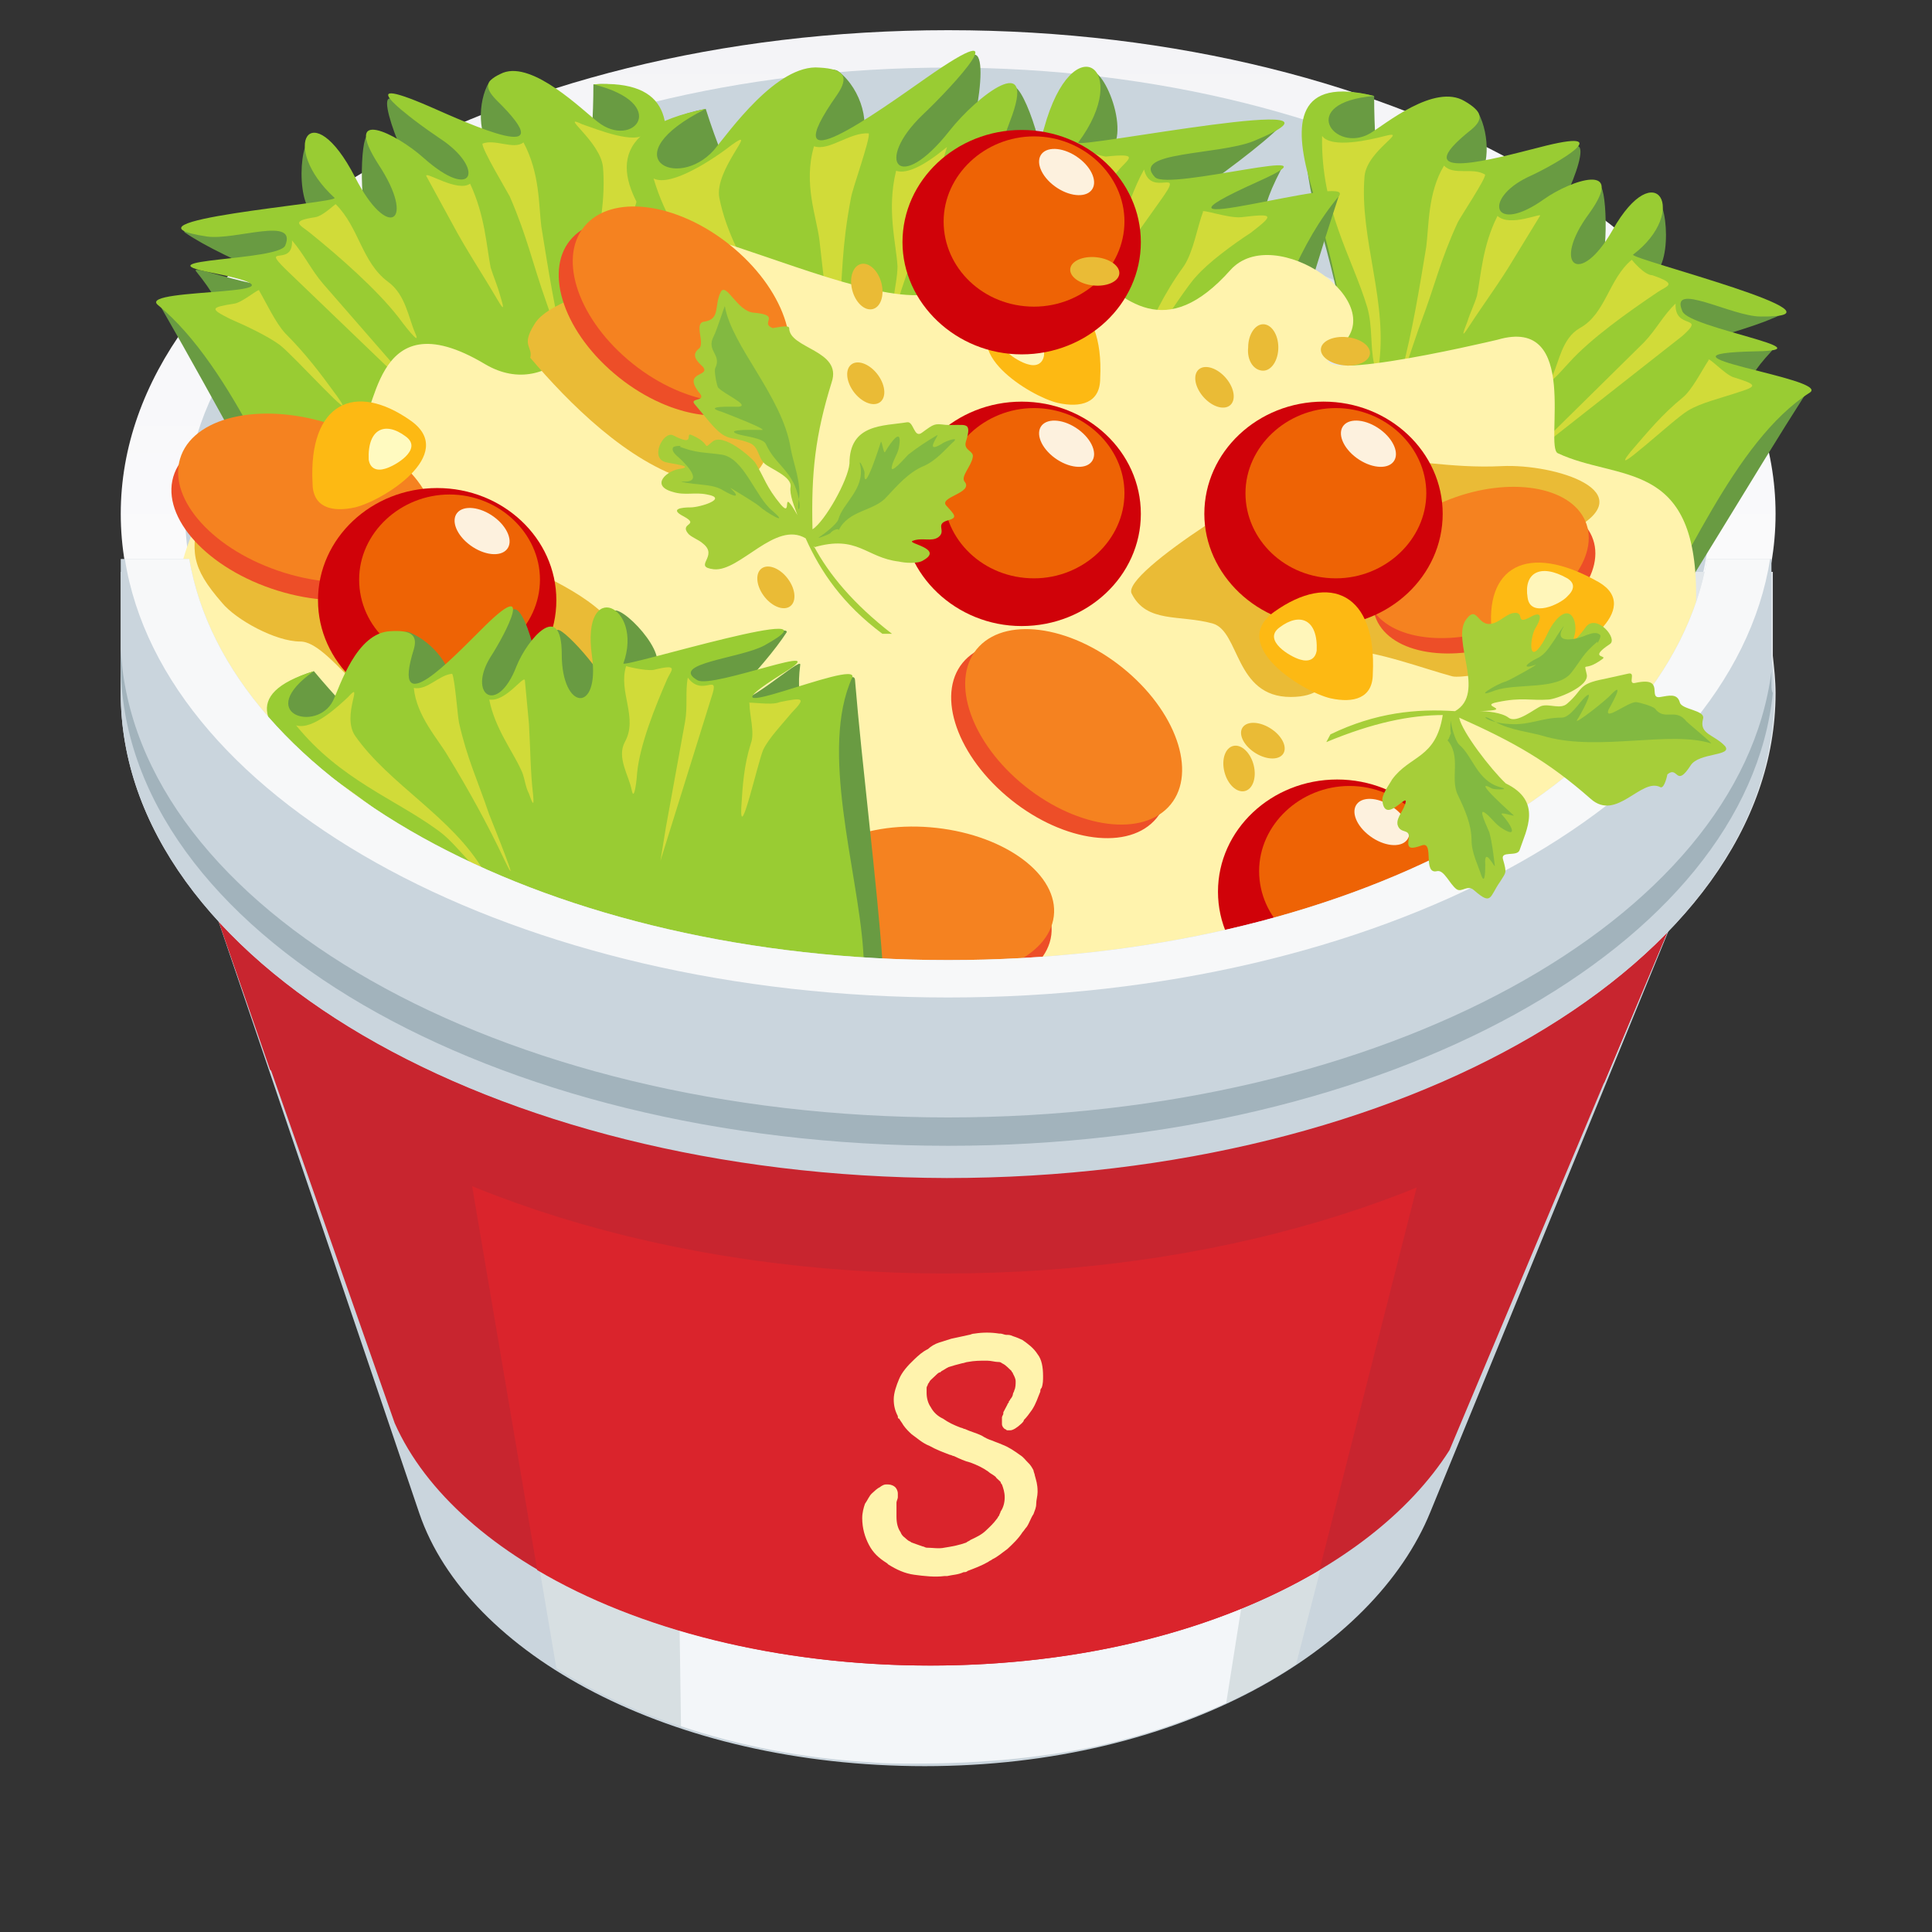 <svg width="64" height="64" viewBox="0 0 64 64" fill="none" xmlns="http://www.w3.org/2000/svg" xmlns:xlink="http://www.w3.org/1999/xlink">
	<rect x="0" y="0" width="64" height="64" fill="#333333" stroke="none"/>
	<desc>
			Created with Pixso.
	</desc>
	<g clip-path="url(#clip2_1644)">
		<path d="M6.993 29.796L56.049 28.941L47.381 50.09C45.521 54.661 39.122 58.506 30.636 58.506C22.196 58.506 15.479 54.789 13.891 50.132L6.993 29.796Z" fill-rule="evenodd" fill="#CAD5DD"/>
		<path d="M42.935 55.131C41.12 56.327 38.851 57.31 36.264 57.865C34.404 58.25 32.407 58.42 30.32 58.42C29.866 58.42 29.367 58.42 28.913 58.378C24.738 58.121 21.108 56.968 18.43 55.259L14.437 31.633L49.107 31.077L42.935 55.131Z" fill-rule="evenodd" fill="#D7DFE2"/>
		<path d="M40.62 56.413C39.304 57.011 37.806 57.523 36.218 57.865C34.358 58.25 32.361 58.421 30.273 58.421C29.82 58.421 29.32 58.421 28.866 58.378C26.598 58.25 24.465 57.822 22.559 57.182L22.196 31.547L44.613 31.163L40.62 56.413Z" fill-rule="evenodd" fill="#F3F6F9"/>
		<path d="M6.993 29.796L56.049 28.941L48.016 48.039C45.384 52.183 38.804 55.174 30.818 55.174C22.286 55.174 15.116 51.756 13.074 47.142L6.993 29.796Z" fill-rule="evenodd" fill="#C8252F"/>
		<path d="M43.708 52.012C40.395 53.977 35.903 55.173 30.82 55.173C25.738 55.173 21.109 53.977 17.796 52.012L14.348 31.675L49.017 31.12L43.708 52.012Z" fill-rule="evenodd" fill="#DA242C"/>
		<path d="M34.371 44.86C34.235 44.647 34.053 44.518 33.872 44.39C33.781 44.347 33.69 44.305 33.554 44.262C33.464 44.219 33.418 44.219 33.327 44.219C33.282 44.219 33.191 44.177 33.146 44.177L33.1 44.177C32.828 44.134 32.556 44.134 32.284 44.177C32.193 44.177 32.148 44.219 32.102 44.219C31.921 44.262 31.694 44.305 31.512 44.347C31.376 44.39 31.24 44.433 31.104 44.476C30.968 44.518 30.831 44.604 30.741 44.689C30.559 44.775 30.423 44.903 30.287 45.031C30.06 45.245 29.878 45.458 29.788 45.672C29.697 45.886 29.606 46.142 29.606 46.355C29.606 46.569 29.652 46.74 29.742 46.911C29.742 46.954 29.742 46.996 29.788 46.996C29.833 47.082 29.878 47.124 29.924 47.21C30.015 47.338 30.105 47.424 30.196 47.509C30.378 47.637 30.559 47.808 30.786 47.894C31.013 48.022 31.24 48.107 31.467 48.193C31.512 48.193 31.558 48.235 31.603 48.235C31.784 48.321 31.966 48.406 32.148 48.449C32.374 48.534 32.556 48.62 32.737 48.748C32.828 48.834 32.964 48.876 33.01 48.962C33.055 49.004 33.1 49.047 33.146 49.09C33.146 49.133 33.191 49.175 33.191 49.175C33.237 49.303 33.282 49.432 33.282 49.602C33.282 49.773 33.237 49.944 33.146 50.072C33.146 50.115 33.1 50.158 33.1 50.201C33.055 50.243 33.055 50.286 33.01 50.329C32.919 50.457 32.783 50.585 32.647 50.713C32.511 50.842 32.329 50.927 32.148 51.012C32.102 51.055 32.057 51.055 32.011 51.098C31.784 51.183 31.558 51.226 31.285 51.269C31.104 51.311 30.877 51.269 30.695 51.269C30.65 51.269 30.605 51.226 30.559 51.226C30.423 51.183 30.332 51.141 30.196 51.098C30.151 51.055 30.105 51.055 30.06 51.012C29.969 50.927 29.878 50.884 29.833 50.756C29.742 50.628 29.697 50.457 29.697 50.243C29.697 50.158 29.697 50.072 29.697 49.987C29.697 49.944 29.697 49.901 29.697 49.859C29.697 49.816 29.697 49.816 29.697 49.773C29.697 49.731 29.742 49.645 29.742 49.602C29.742 49.56 29.742 49.517 29.742 49.517L29.742 49.474C29.742 49.389 29.697 49.303 29.652 49.261C29.606 49.218 29.515 49.175 29.425 49.175C29.379 49.175 29.379 49.175 29.334 49.175C29.289 49.175 29.198 49.218 29.152 49.261C29.062 49.303 28.971 49.389 28.88 49.474C28.789 49.56 28.744 49.688 28.653 49.816C28.608 49.944 28.562 50.115 28.562 50.286C28.562 50.628 28.653 50.927 28.789 51.183C28.925 51.44 29.107 51.611 29.379 51.781L29.425 51.824C29.697 51.995 29.969 52.123 30.287 52.166C30.605 52.209 30.968 52.251 31.285 52.209C31.331 52.209 31.331 52.209 31.376 52.209C31.558 52.166 31.739 52.166 31.921 52.08C31.966 52.08 32.011 52.081 32.057 52.038C32.284 51.952 32.511 51.867 32.737 51.739C32.783 51.696 32.828 51.696 32.873 51.653C33.055 51.568 33.191 51.44 33.373 51.311C33.554 51.141 33.736 50.97 33.872 50.756C33.917 50.713 33.963 50.628 34.008 50.585C34.099 50.457 34.144 50.286 34.235 50.158C34.28 50.03 34.326 49.944 34.326 49.816C34.326 49.688 34.371 49.56 34.371 49.432C34.371 49.432 34.371 49.432 34.371 49.389C34.371 49.175 34.326 49.047 34.28 48.876C34.28 48.834 34.235 48.748 34.235 48.705C34.19 48.62 34.144 48.534 34.053 48.449C33.963 48.364 33.917 48.278 33.781 48.193C33.6 48.064 33.418 47.936 33.191 47.851C33.1 47.808 32.964 47.765 32.873 47.723C32.737 47.68 32.647 47.637 32.511 47.552C32.329 47.466 32.148 47.424 31.966 47.338C31.921 47.338 31.875 47.295 31.83 47.295C31.603 47.21 31.421 47.124 31.24 46.996C31.058 46.911 30.922 46.783 30.831 46.612C30.741 46.484 30.695 46.313 30.695 46.142C30.695 46.099 30.695 46.056 30.695 46.014L30.695 45.971C30.695 45.928 30.741 45.886 30.741 45.843C30.786 45.8 30.786 45.757 30.831 45.715C30.877 45.672 30.922 45.629 30.968 45.587L31.013 45.544C31.058 45.501 31.104 45.458 31.149 45.458L31.195 45.416C31.285 45.373 31.331 45.33 31.421 45.287C31.558 45.245 31.694 45.202 31.875 45.159C31.921 45.159 32.011 45.117 32.057 45.117C32.284 45.074 32.465 45.074 32.692 45.074C32.828 45.074 32.964 45.117 33.055 45.117C33.1 45.117 33.146 45.117 33.191 45.159C33.282 45.202 33.327 45.245 33.373 45.287C33.418 45.33 33.464 45.373 33.509 45.416C33.509 45.458 33.554 45.458 33.554 45.501C33.6 45.587 33.645 45.672 33.645 45.757C33.645 45.843 33.645 45.971 33.6 46.056C33.6 46.099 33.554 46.142 33.554 46.185C33.554 46.227 33.509 46.313 33.464 46.355C33.464 46.398 33.418 46.398 33.418 46.441C33.418 46.484 33.373 46.484 33.373 46.526C33.327 46.612 33.282 46.697 33.237 46.783L33.237 46.825C33.237 46.868 33.191 46.911 33.191 46.954L33.191 46.996C33.191 47.039 33.191 47.082 33.191 47.124L33.191 47.167C33.191 47.253 33.237 47.295 33.282 47.338C33.327 47.338 33.327 47.381 33.373 47.381C33.418 47.381 33.418 47.381 33.464 47.381C33.554 47.381 33.69 47.295 33.827 47.167C33.872 47.124 33.917 47.082 33.917 47.039C34.008 46.954 34.099 46.825 34.19 46.697C34.326 46.484 34.371 46.313 34.462 46.099C34.462 46.056 34.462 46.014 34.507 45.971C34.553 45.843 34.553 45.715 34.553 45.587C34.553 45.287 34.507 45.031 34.371 44.86Z" fill-rule="evenodd" fill="#FFF3AD"/>
		<path d="M6.993 29.796L55.685 29.796L53.144 35.862C48.153 39.708 40.211 42.186 31.317 42.186C22.105 42.186 13.937 39.494 8.945 35.435L6.993 29.796Z" fill-rule="evenodd" fill="#C8252F"/>
		<path d="M31.409 33.043C46.475 33.043 58.818 25.865 58.818 17.021C58.818 8.178 46.475 1 31.409 1C16.343 1 4 8.178 4 17.021C4 25.865 16.298 33.043 31.409 33.043Z" fill-rule="evenodd" fill="url(#paint_linear_2_1653_0)"/>
		<path d="M31.409 31.804C45.295 31.804 56.64 25.139 56.64 17.021C56.64 8.904 45.295 2.239 31.409 2.239C17.478 2.239 6.133 8.861 6.133 17.021C6.133 25.182 17.478 31.804 31.409 31.804Z" fill-rule="evenodd" fill="#CAD5DD"/>
		<path d="M31.409 6.939C43.707 6.939 52.057 12.407 55.506 18.944L58.727 18.944L58.727 21.721C58.773 22.148 58.818 22.533 58.818 22.96C58.818 31.804 46.566 38.981 31.409 38.981C16.252 38.981 4 31.804 4 22.96L4 18.944L8.266 18.944C11.714 12.407 19.066 6.939 31.409 6.939Z" fill-rule="evenodd" fill="#E2E7EB"/>
		<path d="M45.52 3.179C45.52 5.358 45.838 7.152 45.611 4.973C45.566 4.375 48.606 3.051 48.969 3.734C49.377 4.503 49.332 5.657 48.878 5.999C46.564 7.836 49.786 5.828 51.193 5.486C51.964 5.272 52.146 4.802 52.282 4.845C52.69 5.016 51.283 8.049 50.603 8.348C49.105 9.075 49.65 8.391 51.329 7.195C51.873 6.81 52.69 6.041 53.008 6.17C53.235 6.255 53.325 8.776 52.826 9.459C51.556 11.168 52.463 10.143 53.552 8.22C54.188 7.109 54.778 6.469 54.959 6.682C55.322 7.067 55.368 9.716 54.233 9.032C53.961 8.861 59.542 10.143 59.043 10.399C58.363 10.741 57.319 11.04 55.821 11.467C56.048 12.023 58.953 11.339 58.68 11.638C56.411 14.073 60.223 12.45 59.815 13.048C58.09 15.74 55.867 19.542 54.188 22.063C53.825 22.661 53.099 23.729 52.327 23.772C51.737 23.814 51.193 23.985 50.467 23.943C50.058 23.943 48.243 23.814 48.288 23.857C43.796 20.781 44.159 18.73 44.613 15.099C44.976 12.023 44.386 9.801 43.478 6.597C43.07 4.674 42.934 2.538 45.52 3.179Z" fill-rule="evenodd" fill="#699B42"/>
		<path d="M45.522 3.179C42.936 3.393 44.206 5.101 45.386 4.418C45.885 4.119 47.519 2.752 48.517 3.35C49.107 3.692 49.153 3.948 48.744 4.29C46.43 6.127 49.606 5.23 50.968 4.888C53.736 4.162 51.558 5.443 50.605 5.87C49.107 6.597 49.47 7.793 51.149 6.597C52.057 5.956 53.872 5.358 52.647 7.067C51.376 8.776 52.329 9.545 53.418 7.622C54.87 5.059 55.96 7.024 54.099 8.434C53.917 8.562 61.723 10.527 58.319 10.485C57.366 10.485 55.279 9.288 55.733 10.314C55.96 10.869 60.588 11.595 58.183 11.638C54.099 11.724 60.679 12.535 59.953 13.005C57.412 14.629 55.778 18.944 54.099 21.465C53.736 22.063 53.01 23.131 52.239 23.174C51.648 23.216 51.104 23.387 50.378 23.345C49.969 23.345 48.154 23.216 48.2 23.259C43.707 20.183 44.07 18.132 44.524 14.501C44.887 11.425 44.297 9.203 43.389 5.999C42.845 4.076 42.936 2.538 45.522 3.179Z" fill-rule="evenodd" fill="#99CC33"/>
		<path d="M43.796 4.503C43.751 6.939 44.794 8.519 45.294 10.186C45.475 10.826 45.385 11.467 45.521 12.065C45.611 12.493 45.521 13.048 45.657 12.236C46.02 10.057 45.021 7.921 45.203 5.828C45.294 4.973 46.7 4.29 45.884 4.503C45.385 4.632 44.114 4.931 43.796 4.503Z" fill-rule="evenodd" fill="#D1DB39"/>
		<path d="M47.836 5.486C47.292 6.383 47.337 7.494 47.246 8.178C47.02 9.545 46.793 10.955 46.43 12.322C46.021 13.86 46.929 11.04 47.065 10.698C47.564 9.374 47.7 8.648 48.29 7.366C48.426 7.109 49.198 5.956 49.198 5.785C48.789 5.529 48.154 5.828 47.836 5.486Z" fill-rule="evenodd" fill="#D1DB39"/>
		<path d="M49.607 7.152C49.108 8.135 49.062 9.118 48.926 9.801C48.836 10.1 48.7 10.357 48.609 10.656C48.473 10.997 48.382 11.254 48.654 10.826C49.153 10.057 49.698 9.331 50.152 8.562L51.014 7.152C51.105 7.024 50.016 7.537 49.607 7.152Z" fill-rule="evenodd" fill="#D1DB39"/>
		<path d="M55.506 10.057C55.097 10.442 54.87 10.912 54.462 11.339L51.558 14.202L50.65 15.142L51.331 14.586L55.733 11.126C56.549 10.399 55.46 10.955 55.506 10.057Z" fill-rule="evenodd" fill="#D1DB39"/>
		<path d="M56.597 11.937C56.37 12.279 56.052 12.92 55.735 13.176C55.054 13.732 54.6 14.287 54.01 14.971C53.193 15.996 55.462 13.86 55.916 13.603C56.325 13.347 57.051 13.176 57.55 13.005C58.23 12.792 58.23 12.749 57.414 12.493C57.141 12.407 56.551 11.766 56.597 11.937Z" fill-rule="evenodd" fill="#D1DB39"/>
		<path d="M54.055 8.605C53.284 9.246 53.193 10.399 52.331 10.869C51.741 11.211 51.65 11.98 51.423 12.45C51.196 12.92 51.877 12.108 51.968 12.023C52.694 11.211 53.965 10.314 54.917 9.673C55.235 9.459 55.598 9.416 54.736 9.117C54.464 9.117 54.055 8.605 54.055 8.605Z" fill-rule="evenodd" fill="#D1DB39"/>
		<path d="M19.657 2.794C19.657 4.973 19.339 6.725 19.566 4.589C19.611 3.991 16.571 2.153 16.208 2.709C15.8 3.392 15.845 4.546 16.299 4.973C18.613 7.238 15.391 4.674 13.984 4.076C13.213 3.734 13.031 3.222 12.895 3.264C12.487 3.35 13.894 6.639 14.574 7.067C16.072 8.049 15.527 7.28 13.848 5.785C13.304 5.315 12.487 4.418 12.169 4.503C11.942 4.546 11.851 7.067 12.351 7.836C13.621 9.758 12.714 8.562 11.625 6.469C10.989 5.23 10.399 4.503 10.218 4.674C9.855 5.016 9.809 7.665 10.944 7.152C11.216 7.024 5.634 7.366 6.134 7.708C6.814 8.178 7.858 8.647 9.356 9.331C9.129 9.844 6.224 8.69 6.497 8.989C8.766 11.809 4.954 9.502 5.362 10.228C7.087 13.219 9.31 17.406 10.989 20.226C11.352 20.866 12.078 22.063 12.85 22.234C13.44 22.362 13.984 22.618 14.71 22.746C15.119 22.789 16.934 23.003 16.889 23.003C21.381 20.695 21.018 18.602 20.564 14.842C20.201 11.681 20.791 9.587 21.699 6.511C22.107 4.717 22.243 2.623 19.657 2.794Z" fill-rule="evenodd" fill="#699B42"/>
		<path d="M19.659 2.794C22.245 3.435 20.975 4.973 19.795 4.033C19.296 3.649 17.662 2.025 16.664 2.41C16.074 2.666 16.028 2.88 16.437 3.307C18.751 5.571 15.575 4.119 14.213 3.521C11.445 2.324 13.623 3.948 14.576 4.589C16.074 5.571 15.711 6.725 14.032 5.23C13.124 4.418 11.309 3.521 12.534 5.443C13.805 7.366 12.852 8.007 11.763 5.871C10.31 3.051 9.221 4.845 11.082 6.554C11.264 6.725 3.458 7.323 6.862 7.836C7.815 7.964 9.857 7.152 9.448 8.135C9.221 8.648 4.593 8.562 6.998 9.032C11.082 9.844 4.502 9.502 5.228 10.1C7.769 12.194 9.448 16.808 11.082 19.628C11.445 20.268 12.171 21.465 12.943 21.636C13.533 21.764 14.077 22.02 14.803 22.148C15.211 22.191 17.027 22.405 16.981 22.405C21.474 20.098 21.111 18.004 20.657 14.244C20.294 11.083 20.884 8.989 21.791 5.913C22.336 4.162 22.245 2.624 19.659 2.794Z" fill-rule="evenodd" fill="#99CC33"/>
		<path d="M21.38 4.418C21.426 6.853 20.382 8.22 19.883 9.844C19.701 10.442 19.792 11.126 19.656 11.681C19.565 12.108 19.656 12.664 19.52 11.852C19.157 9.587 20.155 7.622 19.974 5.529C19.883 4.674 18.476 3.734 19.293 4.119C19.792 4.29 21.063 4.802 21.38 4.418Z" fill-rule="evenodd" fill="#D1DB39"/>
		<path d="M17.341 4.717C17.886 5.742 17.841 6.768 17.931 7.494C18.158 8.904 18.385 10.357 18.748 11.766C19.157 13.39 18.249 10.399 18.113 10.057C17.614 8.648 17.478 7.878 16.888 6.511C16.752 6.255 15.98 4.973 15.98 4.76C16.389 4.589 17.024 4.973 17.341 4.717Z" fill-rule="evenodd" fill="#D1DB39"/>
		<path d="M15.572 6.084C16.072 7.152 16.117 8.178 16.253 8.861C16.344 9.16 16.48 9.459 16.571 9.801C16.661 10.1 16.752 10.399 16.48 9.929C15.981 9.075 15.436 8.263 14.982 7.409L14.12 5.828C14.075 5.657 15.164 6.383 15.572 6.084Z" fill-rule="evenodd" fill="#D1DB39"/>
		<path d="M9.673 7.964C10.081 8.434 10.308 8.947 10.717 9.417L13.621 12.749L14.528 13.817L13.848 13.133L9.446 8.904C8.629 8.092 9.718 8.861 9.673 7.964Z" fill-rule="evenodd" fill="#D1DB39"/>
		<path d="M8.586 9.63C8.812 10.015 9.13 10.698 9.448 11.04C10.129 11.724 10.582 12.322 11.172 13.133C11.989 14.287 9.72 11.766 9.266 11.425C8.858 11.126 8.132 10.784 7.633 10.57C6.952 10.228 6.952 10.185 7.769 10.057C8.041 10.015 8.631 9.502 8.586 9.63Z" fill-rule="evenodd" fill="#D1DB39"/>
		<path d="M11.124 6.768C11.896 7.537 11.986 8.69 12.849 9.331C13.439 9.758 13.529 10.527 13.756 11.04C13.983 11.553 13.303 10.655 13.212 10.527C12.486 9.587 11.215 8.477 10.262 7.708C9.944 7.451 9.581 7.323 10.444 7.195C10.716 7.152 11.124 6.725 11.124 6.768Z" fill-rule="evenodd" fill="#D1DB39"/>
		<path d="M23.378 3.606C24.104 5.913 25.102 7.622 24.104 5.443C23.786 4.845 27.099 1.854 27.779 2.367C28.551 2.965 28.868 4.204 28.46 4.802C26.236 7.964 29.549 4.162 31.137 3.051C32.045 2.41 32.045 1.812 32.272 1.812C32.862 1.769 32.09 5.7 31.364 6.426C29.776 7.964 30.23 6.939 31.863 4.802C32.408 4.119 33.134 2.88 33.588 2.88C33.906 2.837 34.858 5.443 34.495 6.426C33.542 8.904 34.269 7.323 34.995 4.717C35.403 3.222 35.902 2.239 36.22 2.367C36.81 2.581 37.717 5.358 36.129 5.187C35.721 5.144 43.027 3.563 42.482 4.119C41.756 4.845 40.576 5.7 38.852 6.939C39.306 7.409 42.618 5.187 42.437 5.614C40.486 9.374 44.615 5.614 44.343 6.511C43.118 10.228 41.665 15.441 40.486 18.944C40.213 19.756 39.714 21.251 38.761 21.721C38.035 22.063 37.445 22.533 36.538 22.875C36.038 23.088 33.724 23.9 33.86 23.9C27.326 23.003 27.099 20.653 26.418 16.594C25.873 13.133 24.376 11.126 22.198 8.22C20.882 6.426 19.974 4.29 23.378 3.606Z" fill-rule="evenodd" fill="#699B42"/>
		<path d="M23.377 3.606C20.245 5.187 22.424 6.34 23.649 4.973C24.148 4.375 25.736 2.111 27.143 2.239C27.96 2.282 28.141 2.538 27.733 3.136C25.509 6.298 29.094 3.692 30.683 2.581C33.859 0.359 31.59 2.837 30.546 3.82C28.958 5.358 29.775 6.469 31.454 4.332C32.362 3.179 34.404 1.598 33.451 4.033C32.498 6.511 33.904 6.81 34.585 4.247C35.538 0.786 37.535 2.282 35.72 4.717C35.538 4.973 45.748 2.923 41.528 4.674C40.348 5.144 37.444 5.016 38.261 5.87C38.715 6.34 44.659 4.674 41.71 5.999C36.763 8.22 45.068 5.657 44.342 6.511C41.8 9.545 41.211 14.971 40.031 18.431C39.758 19.243 39.259 20.738 38.306 21.208C37.58 21.55 36.99 22.02 36.083 22.362C35.584 22.575 33.269 23.387 33.405 23.387C26.871 22.49 26.644 20.14 25.963 16.081C25.419 12.621 23.921 10.613 21.743 7.708C20.427 5.956 19.973 4.29 23.377 3.606Z" fill-rule="evenodd" fill="#99CC33"/>
		<path d="M21.651 5.913C22.422 8.519 24.237 9.587 25.372 11.126C25.78 11.681 25.916 12.45 26.279 12.963C26.552 13.347 26.597 13.988 26.506 13.091C26.188 10.613 24.282 8.861 23.829 6.554C23.647 5.614 25.19 4.119 24.237 4.802C23.693 5.23 22.24 6.212 21.651 5.913Z" fill-rule="evenodd" fill="#D1DB39"/>
		<path d="M26.965 4.845C26.601 6.084 27.055 7.195 27.146 7.964C27.328 9.545 27.509 11.126 27.554 12.706C27.6 14.543 27.736 11.126 27.781 10.698C27.917 9.075 27.872 8.22 28.19 6.554C28.235 6.255 28.825 4.632 28.78 4.418C28.144 4.375 27.464 5.016 26.965 4.845Z" fill-rule="evenodd" fill="#D1DB39"/>
		<path d="M29.685 5.657C29.368 6.939 29.685 8.049 29.731 8.818C29.731 9.16 29.64 9.545 29.595 9.929C29.595 10.271 29.549 10.613 29.731 10.015C30.048 8.947 30.502 7.879 30.774 6.853L31.364 4.888C31.5 4.717 30.321 5.871 29.685 5.657Z" fill-rule="evenodd" fill="#D1DB39"/>
		<path d="M37.899 5.614C37.536 6.255 37.4 6.853 37.037 7.494L34.405 12.065L33.588 13.518L34.223 12.578L38.444 6.639C39.306 5.443 38.126 6.597 37.899 5.614Z" fill-rule="evenodd" fill="#D1DB39"/>
		<path d="M39.85 7.024C39.669 7.494 39.532 8.348 39.215 8.818C38.534 9.758 38.171 10.57 37.717 11.595C37.036 13.091 39.124 9.673 39.623 9.16C40.032 8.69 40.848 8.092 41.438 7.708C42.21 7.109 42.21 7.067 41.121 7.195C40.667 7.238 39.759 6.896 39.85 7.024Z" fill-rule="evenodd" fill="#D1DB39"/>
		<path d="M35.677 4.888C34.905 5.956 35.223 7.195 34.315 8.22C33.68 8.861 33.861 9.716 33.725 10.314C33.589 10.955 34.179 9.758 34.224 9.63C34.86 8.391 36.085 6.81 37.038 5.657C37.356 5.272 37.809 5.059 36.63 5.187C36.312 5.144 35.631 4.845 35.677 4.888Z" fill-rule="evenodd" fill="#D1DB39"/>
		<path d="M9.083 15.825C9.083 13.902 10.172 14.415 11.806 14.202C12.532 14.116 12.214 9.758 16.071 12.065C18.25 13.347 20.201 10.826 20.201 8.306C20.201 5.23 30.139 11.595 31.637 9.246C35.176 3.563 36.492 13.732 40.758 8.947C42.21 7.323 46.203 10.057 44.343 11.51C42.391 12.963 49.244 11.339 49.607 11.254C52.375 10.442 51.15 14.8 51.603 15.013C53.6 15.953 56.187 15.184 56.187 19.713C56.187 34.367 35.176 37.657 21.154 33.555C15.89 32.017 9.219 29.454 6.451 25.224C4.681 22.447 5.952 14.714 9.083 15.825Z" fill-rule="evenodd" fill="#FFF3AD"/>
		<path d="M43.072 15.697C42.618 15.611 37.082 18.987 37.491 19.67C37.99 20.653 39.079 20.354 40.168 20.653C41.076 20.909 40.894 23.088 42.755 23.088C44.524 23.088 43.889 21.55 44.615 21.55C45.568 21.55 47.156 22.148 48.109 22.404C48.609 22.533 52.466 21.678 52.783 21.379C53.328 20.824 52.92 20.183 52.42 19.713C51.286 18.517 49.879 18.73 52.057 17.577C54.508 16.295 51.513 15.355 49.743 15.441C48.064 15.526 46.612 15.184 45.069 15.184C44.524 15.184 44.071 14.971 43.481 15.056C43.299 15.056 42.8 15.654 43.072 15.697Z" fill-rule="evenodd" fill="#EABB36"/>
		<path d="M6.63 16.893C6.313 18.26 6.313 18.773 7.356 19.969C7.81 20.525 9.126 21.251 9.943 21.251C11.078 21.251 12.575 24.541 15.298 24.541C17.294 24.541 19.836 24.883 20.653 22.618C21.696 19.585 15.797 18.517 13.891 17.107C10.669 14.629 8.854 16.594 6.63 16.893Z" fill-rule="evenodd" fill="#EABB36"/>
		<path d="M17.566 11.852C18.837 13.347 20.788 15.312 22.83 15.911C26.96 17.192 25.644 11.339 24.01 9.63C22.83 8.434 20.698 9.032 19.336 9.716C18.792 9.972 17.975 10.271 17.703 10.741C17.249 11.467 17.657 11.467 17.566 11.852Z" fill-rule="evenodd" fill="#EABB36"/>
		<path d="M10.85 14.678C13.134 15.461 14.57 17.174 14.056 18.504C13.542 19.835 11.273 20.279 8.988 19.497C6.704 18.714 5.268 17.002 5.782 15.671C6.296 14.341 8.565 13.896 10.85 14.678Z" fill-rule="evenodd" fill="#ED4E28"/>
		<path d="M11.073 14.087C13.357 14.87 14.793 16.583 14.279 17.913C13.764 19.244 11.495 19.688 9.211 18.905C6.926 18.123 5.491 16.41 6.005 15.079C6.519 13.749 8.788 13.305 11.073 14.087Z" fill-rule="evenodd" fill="#F58220"/>
		<path d="M23.867 8.69C25.595 10.163 26.205 12.179 25.23 13.194C24.254 14.208 22.063 13.837 20.335 12.364C18.607 10.892 17.997 8.875 18.973 7.861C19.948 6.846 22.14 7.218 23.867 8.69Z" fill-rule="evenodd" fill="#ED4E28"/>
		<path d="M24.332 8.241C26.06 9.714 26.67 11.73 25.694 12.744C24.718 13.759 22.527 13.387 20.799 11.915C19.071 10.442 18.462 8.426 19.437 7.411C20.413 6.397 22.604 6.768 24.332 8.241Z" fill-rule="evenodd" fill="#F58220"/>
		<path d="M36.868 22.69C38.596 24.163 39.206 26.179 38.23 27.194C37.255 28.208 35.063 27.837 33.336 26.364C31.608 24.891 30.998 22.875 31.973 21.861C32.949 20.846 35.14 21.218 36.868 22.69Z" fill-rule="evenodd" fill="#ED4E28"/>
		<path d="M37.333 22.241C39.06 23.713 39.67 25.73 38.695 26.744C37.719 27.759 35.528 27.387 33.8 25.915C32.072 24.442 31.462 22.426 32.438 21.411C33.413 20.397 35.605 20.768 37.333 22.241Z" fill-rule="evenodd" fill="#F58220"/>
		<path d="M33.178 10.485C31.635 11.595 34.13 13.133 35.038 13.347C35.809 13.518 36.445 13.347 36.445 12.535C36.581 9.887 34.993 9.16 33.178 10.485Z" fill-rule="evenodd" fill="#FDB913"/>
		<path d="M33.36 10.997C32.77 11.425 33.723 11.98 34.041 12.065C34.313 12.151 34.54 12.065 34.586 11.766C34.631 10.784 34.041 10.485 33.36 10.997Z" fill-rule="evenodd" fill="#FFF6BA"/>
		<path d="M14.482 23.601C16.66 23.601 18.43 21.935 18.43 19.884C18.43 17.833 16.66 16.167 14.482 16.167C12.304 16.167 10.534 17.833 10.534 19.884C10.534 21.935 12.304 23.601 14.482 23.601Z" fill-rule="evenodd" fill="#D00209"/>
		<path d="M14.892 22.02C16.526 22.02 17.887 20.738 17.887 19.2C17.887 17.662 16.526 16.381 14.892 16.381C13.258 16.381 11.897 17.662 11.897 19.2C11.897 20.781 13.258 22.02 14.892 22.02Z" fill-rule="evenodd" fill="#EE6305"/>
		<path d="M15.146 16.988C15.361 16.728 15.905 16.787 16.36 17.12C16.815 17.453 17.009 17.935 16.793 18.195C16.578 18.456 16.035 18.397 15.58 18.064C15.125 17.731 14.931 17.249 15.146 16.988Z" fill-rule="evenodd" fill="#FDF1DE"/>
		<path d="M44.295 33.256C46.474 33.256 48.243 31.59 48.243 29.539C48.243 27.489 46.474 25.822 44.295 25.822C42.117 25.822 40.347 27.489 40.347 29.539C40.347 31.59 42.117 33.256 44.295 33.256Z" fill-rule="evenodd" fill="#D00209"/>
		<path d="M44.705 31.676C46.338 31.676 47.7 30.394 47.7 28.856C47.7 27.318 46.338 26.036 44.705 26.036C43.071 26.036 41.71 27.318 41.71 28.856C41.71 30.394 43.026 31.676 44.705 31.676Z" fill-rule="evenodd" fill="#EE6305"/>
		<path d="M44.955 26.626C45.17 26.365 45.714 26.424 46.169 26.757C46.624 27.091 46.818 27.572 46.602 27.833C46.387 28.093 45.843 28.035 45.389 27.701C44.934 27.368 44.739 26.887 44.955 26.626Z" fill-rule="evenodd" fill="#FDF1DE"/>
		<path d="M48.254 17.045C50.226 16.288 52.232 16.612 52.734 17.77C53.236 18.928 52.044 20.481 50.071 21.238C48.099 21.996 46.093 21.672 45.591 20.514C45.089 19.356 46.282 17.803 48.254 17.045Z" fill-rule="evenodd" fill="#ED4E28"/>
		<path d="M48.035 16.536C50.008 15.778 52.014 16.102 52.515 17.26C53.017 18.418 51.825 19.971 49.852 20.729C47.88 21.487 45.874 21.162 45.373 20.004C44.871 18.846 46.063 17.293 48.035 16.536Z" fill-rule="evenodd" fill="#F58220"/>
		<path d="M43.843 20.738C46.022 20.738 47.791 19.072 47.791 17.021C47.791 14.971 46.022 13.304 43.843 13.304C41.665 13.304 39.895 14.971 39.895 17.021C39.895 19.029 41.665 20.738 43.843 20.738Z" fill-rule="evenodd" fill="#D00209"/>
		<path d="M44.253 19.158C45.887 19.158 47.248 17.876 47.248 16.338C47.248 14.8 45.887 13.518 44.253 13.518C42.619 13.518 41.258 14.8 41.258 16.338C41.258 17.876 42.574 19.158 44.253 19.158Z" fill-rule="evenodd" fill="#EE6305"/>
		<path d="M44.507 14.095C44.723 13.834 45.266 13.893 45.721 14.226C46.176 14.56 46.37 15.041 46.155 15.302C45.939 15.563 45.396 15.504 44.941 15.171C44.486 14.837 44.292 14.356 44.507 14.095Z" fill-rule="evenodd" fill="#FDF1DE"/>
		<path d="M33.844 20.739C36.023 20.739 37.792 19.072 37.792 17.022C37.792 14.971 36.023 13.305 33.844 13.305C31.666 13.305 29.896 14.971 29.896 17.022C29.896 19.03 31.666 20.739 33.844 20.739Z" fill-rule="evenodd" fill="#D00209"/>
		<path d="M34.254 19.158C35.888 19.158 37.249 17.876 37.249 16.338C37.249 14.8 35.888 13.518 34.254 13.518C32.62 13.518 31.259 14.8 31.259 16.338C31.259 17.876 32.575 19.158 34.254 19.158Z" fill-rule="evenodd" fill="#EE6305"/>
		<path d="M34.508 14.095C34.724 13.835 35.267 13.893 35.722 14.227C36.177 14.56 36.371 15.041 36.156 15.302C35.94 15.563 35.397 15.504 34.942 15.171C34.487 14.838 34.293 14.356 34.508 14.095Z" fill-rule="evenodd" fill="#FDF1DE"/>
		<path d="M33.844 11.739C36.023 11.739 37.792 10.072 37.792 8.022C37.792 5.971 36.023 4.305 33.844 4.305C31.666 4.305 29.896 5.971 29.896 8.022C29.896 10.03 31.666 11.739 33.844 11.739Z" fill-rule="evenodd" fill="#D00209"/>
		<path d="M34.254 10.158C35.888 10.158 37.249 8.876 37.249 7.338C37.249 5.8 35.888 4.518 34.254 4.518C32.62 4.518 31.259 5.8 31.259 7.338C31.259 8.876 32.575 10.158 34.254 10.158Z" fill-rule="evenodd" fill="#EE6305"/>
		<path d="M34.508 5.095C34.724 4.835 35.267 4.893 35.722 5.227C36.177 5.56 36.371 6.041 36.156 6.302C35.94 6.563 35.397 6.504 34.942 6.171C34.487 5.837 34.293 5.356 34.508 5.095Z" fill-rule="evenodd" fill="#FDF1DE"/>
		<path d="M42.209 20.268C40.666 21.379 43.162 22.917 44.069 23.131C44.841 23.302 45.476 23.131 45.476 22.319C45.612 19.67 44.069 18.944 42.209 20.268Z" fill-rule="evenodd" fill="#FDB913"/>
		<path d="M42.391 20.781C41.801 21.208 42.755 21.764 43.072 21.849C43.344 21.934 43.571 21.849 43.617 21.55C43.662 20.525 43.072 20.268 42.391 20.781Z" fill-rule="evenodd" fill="#FFF6BA"/>
		<path d="M49.425 20.995C49.697 22.789 52.329 21.507 53.01 20.866C53.554 20.311 53.69 19.713 52.964 19.286C50.559 17.919 49.152 18.816 49.425 20.995Z" fill-rule="evenodd" fill="#FDB913"/>
		<path d="M50.604 19.798C50.695 20.482 51.693 20.012 51.92 19.756C52.147 19.542 52.192 19.328 51.92 19.158C51.012 18.645 50.468 18.987 50.604 19.798Z" fill-rule="evenodd" fill="#FFF6BA"/>
		<path d="M13.62 13.945C15.163 15.056 12.668 16.594 11.76 16.808C10.989 16.979 10.353 16.808 10.353 15.996C10.217 13.347 11.76 12.621 13.62 13.945Z" fill-rule="evenodd" fill="#FDB913"/>
		<path d="M13.44 14.458C14.03 14.885 13.077 15.441 12.759 15.526C12.487 15.611 12.26 15.526 12.214 15.227C12.169 14.202 12.759 13.945 13.44 14.458Z" fill-rule="evenodd" fill="#FFFAC0"/>
		<path d="M26.915 17.534C26.869 15.654 27.006 14.415 27.55 12.664C27.913 11.595 26.143 11.553 26.143 10.869C26.143 10.741 25.644 10.869 25.599 10.869C25.145 10.698 25.916 10.442 24.963 10.357C24.419 10.314 24.056 9.331 23.874 9.673C23.647 10.143 23.874 10.57 23.33 10.655C22.967 10.698 23.375 11.382 23.148 11.553C22.876 11.766 23.103 11.98 23.284 12.151C23.557 12.493 22.558 12.279 23.194 13.048C23.375 13.304 22.831 13.176 23.012 13.39L23.511 13.988C24.101 14.672 24.147 14.415 24.827 14.672C25.145 14.8 25.099 15.142 25.326 15.355C25.508 15.526 26.234 15.782 26.189 16.124C26.143 16.381 26.325 16.808 26.416 17.064C25.826 16.039 26.279 17.192 25.871 16.722C25.372 16.124 25.326 15.825 25.009 15.312C24.873 15.142 23.965 14.33 23.602 14.629C23.239 14.928 23.602 14.714 22.921 14.415C22.649 14.287 23.103 14.842 22.286 14.415C21.968 14.287 21.515 15.184 22.059 15.312C22.195 15.355 23.012 15.441 22.558 15.526C22.105 15.569 21.515 16.081 22.286 16.295C22.694 16.423 23.012 16.295 23.421 16.381C24.147 16.509 23.194 16.808 22.876 16.808C22.604 16.808 22.15 16.851 22.649 17.107C23.194 17.406 22.513 17.32 22.785 17.662C22.876 17.79 23.148 17.876 23.284 18.004C23.829 18.431 22.921 18.773 23.647 18.858C24.51 18.944 25.689 17.235 26.688 17.833C27.187 18.944 27.913 20.012 29.229 20.995C29.32 20.995 29.456 20.995 29.547 20.995C28.276 20.012 27.459 19.029 26.96 18.09L26.96 18.132C28.412 17.705 28.684 18.474 29.774 18.602C29.955 18.645 30.409 18.688 30.59 18.559C31.271 18.175 30.046 18.004 30.227 17.919C30.545 17.79 30.863 17.961 31.09 17.79C31.362 17.577 30.953 17.363 31.407 17.235C31.725 17.149 31.634 17.064 31.362 16.765C31.044 16.466 32.27 16.338 31.952 15.953C31.816 15.782 32.179 15.441 32.224 15.142C32.27 14.928 31.906 14.928 31.997 14.629C32.224 13.902 31.952 14.116 31.317 14.073C30.953 14.031 30.953 14.031 30.545 14.33C30.273 14.543 30.273 13.945 30.046 13.988C29.274 14.116 28.14 14.031 28.14 15.355C28.095 15.911 27.323 17.278 26.915 17.534Z" fill-rule="evenodd" fill="#A6CE39"/>
		<path d="M24.012 10.143C24.238 11.467 25.917 13.133 26.19 14.842C26.28 15.355 26.553 15.996 26.462 16.551C26.371 17.149 26.643 16.851 26.326 16.081C26.054 15.483 25.645 15.312 25.373 14.714C25.282 14.501 24.647 14.458 24.42 14.373C23.966 14.202 25.101 14.244 25.237 14.244C25.464 14.244 24.148 13.732 23.921 13.646C23.195 13.433 24.329 13.475 24.465 13.475C24.874 13.433 23.966 13.048 23.785 12.834C23.739 12.749 23.648 12.279 23.694 12.194C23.921 11.724 23.376 11.638 23.648 11.126C23.739 10.955 24.012 10.1 24.012 10.143Z" fill-rule="evenodd" fill="#82B941"/>
		<path d="M22.516 14.8C23.106 15.013 23.242 14.971 23.877 15.056C24.649 15.142 25.012 16.466 25.602 16.936C26.192 17.449 25.375 16.979 25.148 16.765C25.057 16.68 24.149 16.124 24.195 16.167C24.558 16.509 24.331 16.466 23.968 16.252C23.696 16.081 23.423 16.081 23.106 16.039C23.015 16.039 22.425 15.953 22.607 15.953C23.333 15.996 22.743 15.398 22.516 15.184C22.425 15.099 22.244 14.971 22.289 14.842C22.289 14.757 22.652 14.757 22.516 14.8Z" fill-rule="evenodd" fill="#82B941"/>
		<path d="M27.777 17.577C28.095 16.893 28.957 16.936 29.365 16.466C29.728 16.081 30.091 15.654 30.591 15.441C30.999 15.27 31.317 14.885 31.544 14.671C31.861 14.415 31.271 14.629 31.18 14.714C30.591 15.056 31.135 14.373 31.044 14.415C30.681 14.629 30.364 14.842 30.091 15.056C30.001 15.142 29.456 15.782 29.547 15.441C29.592 15.227 29.728 15.056 29.774 14.842C29.91 14.116 29.547 14.586 29.32 14.971C29.275 15.056 29.229 14.671 29.184 14.629C29.184 14.629 28.594 16.509 28.639 15.654C28.639 15.569 28.412 15.099 28.503 15.441C28.639 16.21 27.913 16.68 27.777 17.192C27.732 17.363 27.278 17.705 27.142 17.79C27.006 17.876 27.459 17.705 27.505 17.662C27.596 17.534 27.822 17.491 27.777 17.577Z" fill-rule="evenodd" fill="#82B941"/>
		<path d="M30.942 28.041C33.256 28.3 34.995 29.611 34.826 30.97C34.657 32.329 32.643 33.222 30.328 32.964C28.014 32.705 26.275 31.394 26.444 30.035C26.614 28.676 28.627 27.783 30.942 28.041Z" fill-rule="evenodd" fill="#ED4E28"/>
		<path d="M31.024 27.425C33.338 27.684 35.077 28.995 34.908 30.355C34.738 31.714 32.724 32.606 30.41 32.347C28.096 32.089 26.357 30.777 26.526 29.418C26.695 28.059 28.709 27.167 31.024 27.425Z" fill-rule="evenodd" fill="#F58220"/>
		<path d="M10.399 22.234C11.715 23.814 13.077 25.011 11.579 23.515C11.171 23.088 12.895 20.653 13.576 20.952C14.393 21.294 15.028 22.191 14.892 22.661C14.12 25.139 15.572 22.105 16.48 21.166C16.979 20.653 16.843 20.183 17.025 20.183C17.478 20.097 18.159 23.003 17.796 23.601C17.025 24.84 17.07 24.071 17.705 22.404C17.932 21.849 18.114 20.909 18.477 20.866C18.704 20.824 20.337 22.618 20.337 23.344C20.337 25.224 20.473 24.028 20.201 22.063C20.02 20.909 20.11 20.183 20.428 20.226C20.973 20.354 22.606 22.276 21.245 22.276C20.927 22.276 26.282 20.525 26.055 20.952C25.692 21.507 25.057 22.276 24.058 23.302C24.558 23.601 26.554 21.721 26.509 22.02C26.146 24.925 28.279 21.849 28.324 22.533C28.551 25.31 29.05 29.24 29.232 31.846C29.277 32.445 29.322 33.598 28.733 33.983C28.279 34.282 27.916 34.666 27.326 35.008C27.008 35.222 25.42 35.991 25.511 35.991C19.974 35.905 19.021 34.239 17.161 31.334C15.618 28.898 13.712 27.531 11.034 25.651C9.31 24.498 7.903 23.003 10.399 22.234Z" fill-rule="evenodd" fill="#699B42"/>
		<path d="M10.395 22.234C8.399 23.643 10.486 24.284 11.031 23.216C11.258 22.746 11.802 20.952 12.937 20.909C13.617 20.866 13.844 21.037 13.708 21.507C12.937 23.985 14.979 21.806 15.932 20.866C17.792 18.987 16.748 20.995 16.249 21.764C15.478 23.003 16.476 23.729 17.112 22.063C17.475 21.166 18.609 19.841 18.609 21.678C18.609 23.558 19.88 23.643 19.608 21.721C19.244 19.115 21.332 20.055 20.651 21.977C20.606 22.148 28.184 19.798 25.325 21.379C24.554 21.806 22.149 21.977 23.102 22.533C23.601 22.832 27.866 21.123 25.915 22.319C22.648 24.37 28.502 21.764 28.23 22.447C27.14 24.84 28.411 28.813 28.593 31.462C28.638 32.06 28.683 33.214 28.093 33.598C27.64 33.897 27.277 34.282 26.687 34.623C26.324 34.837 24.781 35.606 24.872 35.606C19.29 35.563 18.337 33.897 16.476 30.992C14.933 28.557 13.027 27.19 10.35 25.31C8.807 24.199 7.9 23.003 10.395 22.234Z" fill-rule="evenodd" fill="#99CC33"/>
		<path d="M9.809 24.028C11.261 25.822 13.076 26.463 14.483 27.489C15.028 27.873 15.345 28.386 15.799 28.77C16.162 29.027 16.389 29.497 16.026 28.856C14.982 27.061 12.895 25.993 11.76 24.37C11.306 23.686 12.078 22.49 11.533 23.088C11.216 23.387 10.354 24.199 9.809 24.028Z" fill-rule="evenodd" fill="#D1DB39"/>
		<path d="M13.708 22.789C13.799 23.729 14.525 24.498 14.843 25.053C15.523 26.164 16.159 27.318 16.703 28.471C17.338 29.796 16.34 27.318 16.204 26.976C15.796 25.78 15.478 25.139 15.206 23.943C15.16 23.729 15.069 22.49 14.979 22.319C14.525 22.362 14.162 22.875 13.708 22.789Z" fill-rule="evenodd" fill="#D1DB39"/>
		<path d="M16.207 23.174C16.389 24.113 16.979 24.883 17.251 25.481C17.387 25.737 17.387 26.036 17.523 26.292C17.614 26.549 17.705 26.805 17.66 26.335C17.569 25.566 17.569 24.754 17.523 23.985L17.387 22.533C17.342 22.362 16.752 23.259 16.207 23.174Z" fill-rule="evenodd" fill="#D1DB39"/>
		<path d="M22.785 22.447C22.695 22.917 22.785 23.387 22.695 23.9L22.059 27.403L21.878 28.514L22.105 27.788L23.557 23.131C23.874 22.191 23.285 23.131 22.785 22.447Z" fill-rule="evenodd" fill="#D1DB39"/>
		<path d="M24.827 23.302C24.827 23.686 25.009 24.284 24.873 24.626C24.646 25.352 24.601 25.993 24.555 26.762C24.51 27.916 25.1 25.267 25.281 24.84C25.463 24.455 25.916 23.985 26.234 23.601C26.688 23.131 26.643 23.088 25.826 23.259C25.553 23.387 24.691 23.216 24.827 23.302Z" fill-rule="evenodd" fill="#D1DB39"/>
		<path d="M20.742 22.063C20.47 22.917 21.151 23.772 20.697 24.583C20.424 25.096 20.833 25.694 20.924 26.164C21.014 26.634 21.105 25.694 21.105 25.609C21.196 24.669 21.695 23.43 22.104 22.49C22.24 22.191 22.512 21.977 21.65 22.191C21.378 22.234 20.697 22.063 20.742 22.063Z" fill-rule="evenodd" fill="#D1DB39"/>
		<path d="M58.682 18.517L58.682 21.764C58.727 22.191 58.773 22.576 58.773 23.003C58.773 31.846 46.52 39.024 31.364 39.024C16.252 38.981 4 31.804 4 22.96L4 18.517L6.269 18.517C7.54 25.993 18.294 31.804 31.409 31.804C44.524 31.804 55.279 25.993 56.549 18.517L58.682 18.517L58.682 18.517Z" fill-rule="evenodd" fill="#CAD5DD"/>
		<path d="M58.637 18.517C57.366 26.634 45.658 33.043 31.409 33.043C17.16 33.043 5.407 26.634 4.136 18.517L6.269 18.517C7.54 25.993 18.295 31.804 31.409 31.804C44.524 31.804 55.279 25.993 56.549 18.517L58.637 18.517L58.637 18.517Z" fill-rule="evenodd" fill="#F7F8F9"/>
		<path d="M58.682 22.234L58.682 22.704C58.682 22.789 58.682 22.875 58.727 22.96C57.865 31.334 45.931 37.956 31.409 37.956C16.252 37.956 4 30.821 4 21.977C4 21.806 4 21.636 4 21.507C4.454 30.095 16.525 37.016 31.409 37.016C45.794 37.016 57.638 30.479 58.682 22.234Z" fill-rule="evenodd" fill="#A2B3BC"/>
		<path d="M48.337 23.772C50.153 24.583 51.287 25.224 52.694 26.463C53.556 27.232 54.373 25.737 55.008 26.079C55.144 26.122 55.235 25.651 55.235 25.651C55.598 25.352 55.508 26.122 56.007 25.352C56.279 24.925 57.413 25.053 57.141 24.712C56.778 24.327 56.279 24.327 56.415 23.814C56.506 23.515 55.689 23.515 55.644 23.259C55.553 22.96 55.281 23.045 55.008 23.088C54.554 23.174 55.19 22.404 54.191 22.618C53.874 22.704 54.237 22.234 53.919 22.319L53.148 22.49C52.24 22.661 52.467 22.832 51.922 23.302C51.696 23.515 51.333 23.302 51.06 23.387C50.833 23.473 50.243 23.985 49.971 23.772C49.744 23.601 49.245 23.558 49.018 23.558C50.243 23.515 48.928 23.387 49.608 23.259C50.425 23.088 50.697 23.216 51.287 23.174C51.514 23.174 52.694 22.746 52.558 22.319C52.467 21.892 52.467 22.276 53.057 21.849C53.329 21.678 52.558 21.849 53.329 21.336C53.602 21.166 52.921 20.354 52.558 20.738C52.467 20.866 52.013 21.465 52.149 21.08C52.285 20.653 52.059 19.969 51.559 20.525C51.287 20.824 51.242 21.123 51.015 21.422C50.606 21.977 50.697 21.037 50.879 20.781C51.015 20.567 51.151 20.183 50.697 20.439C50.153 20.738 50.561 20.226 50.107 20.311C49.926 20.354 49.744 20.525 49.563 20.61C48.928 20.909 48.973 19.969 48.564 20.525C48.065 21.208 49.245 22.96 48.201 23.558C46.931 23.473 45.569 23.601 44.072 24.327C44.026 24.413 43.981 24.498 43.936 24.583C45.479 23.943 46.704 23.686 47.838 23.686L47.793 23.686C47.566 25.139 46.704 25.011 46.114 25.822C46.023 25.993 45.751 26.335 45.796 26.549C45.887 27.275 46.568 26.335 46.568 26.549C46.522 26.848 46.25 27.061 46.295 27.318C46.386 27.66 46.749 27.403 46.658 27.83C46.613 28.13 46.749 28.13 47.112 28.001C47.521 27.873 47.112 28.984 47.611 28.856C47.838 28.813 48.02 29.283 48.247 29.454C48.428 29.582 48.61 29.283 48.837 29.497C49.427 30.009 49.336 29.71 49.699 29.198C49.88 28.898 49.926 28.941 49.79 28.471C49.699 28.172 50.243 28.386 50.334 28.172C50.561 27.489 51.106 26.549 49.88 25.951C49.381 25.481 48.428 24.242 48.337 23.772Z" fill-rule="evenodd" fill="#A6CE39"/>
		<path d="M56.685 24.626C55.323 24.199 53.009 24.883 51.239 24.413C50.695 24.242 50.014 24.199 49.515 23.9C48.97 23.558 49.152 23.943 50.014 23.985C50.695 24.028 51.058 23.772 51.738 23.772C52.011 23.772 52.328 23.259 52.51 23.088C52.873 22.746 52.328 23.729 52.238 23.857C52.147 24.028 53.236 23.174 53.372 23.003C53.871 22.49 53.327 23.43 53.281 23.515C53.145 23.9 53.917 23.259 54.189 23.259C54.28 23.259 54.733 23.387 54.824 23.473C55.142 23.9 55.505 23.43 55.868 23.9C56.004 24.028 56.73 24.626 56.685 24.626Z" fill-rule="evenodd" fill="#82B941"/>
		<path d="M52.92 21.251C52.421 21.678 52.421 21.806 52.058 22.276C51.604 22.875 50.242 22.618 49.517 22.875C48.745 23.174 49.562 22.661 49.88 22.575C50.016 22.533 50.923 22.02 50.878 22.02C50.379 22.191 50.56 21.977 50.923 21.806C51.196 21.678 51.332 21.422 51.513 21.166C51.559 21.08 51.876 20.61 51.785 20.781C51.422 21.379 52.285 21.166 52.557 21.037C52.693 20.995 52.874 20.909 53.011 21.037C53.056 21.08 52.874 21.422 52.92 21.251Z" fill-rule="evenodd" fill="#82B941"/>
		<path d="M47.93 24.498C48.429 25.053 48.021 25.78 48.293 26.335C48.52 26.805 48.747 27.318 48.747 27.83C48.747 28.258 48.974 28.685 49.065 28.984C49.201 29.369 49.201 28.77 49.201 28.642C49.155 28.001 49.518 28.77 49.518 28.685C49.473 28.3 49.428 27.916 49.337 27.574C49.291 27.446 48.928 26.72 49.201 26.933C49.382 27.061 49.473 27.232 49.7 27.403C50.335 27.83 50.063 27.318 49.745 26.976C49.7 26.89 50.063 27.019 50.154 27.019C50.154 27.019 48.656 25.694 49.428 26.122C49.518 26.164 50.063 26.164 49.7 26.079C48.928 25.865 48.792 25.053 48.339 24.669C48.202 24.541 48.066 24.028 48.066 23.9C48.066 23.772 48.021 24.199 48.066 24.284C48.021 24.37 47.975 24.583 47.93 24.498Z" fill-rule="evenodd" fill="#82B941"/>
		<path d="M41.846 12.279C42.119 12.279 42.346 11.937 42.346 11.51C42.346 11.083 42.119 10.741 41.846 10.741C41.574 10.741 41.347 11.083 41.347 11.51C41.302 11.937 41.529 12.279 41.846 12.279Z" fill-rule="evenodd" fill="#EABB36"/>
		<path d="M28.225 12.057C28.454 11.913 28.843 12.082 29.094 12.435C29.345 12.788 29.362 13.191 29.133 13.336C28.904 13.48 28.515 13.311 28.264 12.958C28.014 12.604 27.996 12.201 28.225 12.057Z" fill-rule="evenodd" fill="#EABB36"/>
		<path d="M39.731 12.222C39.949 12.063 40.35 12.207 40.626 12.542C40.902 12.878 40.95 13.279 40.732 13.438C40.514 13.597 40.113 13.454 39.837 13.118C39.561 12.782 39.513 12.381 39.731 12.222Z" fill-rule="evenodd" fill="#EABB36"/>
		<path d="M25.248 18.818C25.477 18.674 25.866 18.843 26.117 19.197C26.368 19.55 26.385 19.953 26.156 20.097C25.927 20.241 25.538 20.072 25.287 19.719C25.036 19.366 25.019 18.963 25.248 18.818Z" fill-rule="evenodd" fill="#EABB36"/>
		<path d="M41.173 24.084C41.335 23.873 41.762 23.905 42.127 24.155C42.492 24.404 42.657 24.777 42.495 24.987C42.333 25.197 41.906 25.165 41.541 24.916C41.176 24.666 41.011 24.294 41.173 24.084Z" fill-rule="evenodd" fill="#EABB36"/>
		<path d="M40.859 24.709C41.127 24.649 41.428 24.937 41.531 25.35C41.633 25.764 41.499 26.147 41.231 26.206C40.962 26.265 40.661 25.978 40.559 25.564C40.456 25.151 40.59 24.768 40.859 24.709Z" fill-rule="evenodd" fill="#EABB36"/>
		<path d="M28.528 8.744C28.796 8.684 29.097 8.972 29.2 9.385C29.303 9.799 29.168 10.182 28.9 10.241C28.631 10.3 28.331 10.013 28.228 9.599C28.125 9.186 28.259 8.803 28.528 8.744Z" fill-rule="evenodd" fill="#EABB36"/>
		<path d="M37.078 9.075C37.047 9.333 36.659 9.503 36.21 9.456C35.762 9.409 35.423 9.161 35.454 8.903C35.485 8.645 35.873 8.474 36.322 8.522C36.77 8.569 37.108 8.817 37.078 9.075Z" fill-rule="evenodd" fill="#EABB36"/>
		<path d="M45.381 11.722C45.35 11.98 44.962 12.15 44.513 12.103C44.065 12.056 43.727 11.808 43.757 11.55C43.788 11.292 44.176 11.121 44.625 11.169C45.073 11.216 45.411 11.464 45.381 11.722Z" fill-rule="evenodd" fill="#EABB36"/>
	</g>
	<defs>
		<clipPath id="clip2_1644">
			<rect width="64" height="64" fill="white"/>
		</clipPath>
		<linearGradient id="paint_linear_2_1653_0" x1="31.387" y1="1" x2="31.387" y2="33.024" gradientUnits="userSpaceOnUse">
			<stop stop-color="#F4F4F7"/>
			<stop offset="1" stop-color="#FFFFFF"/>
		</linearGradient>
	</defs>
</svg>
